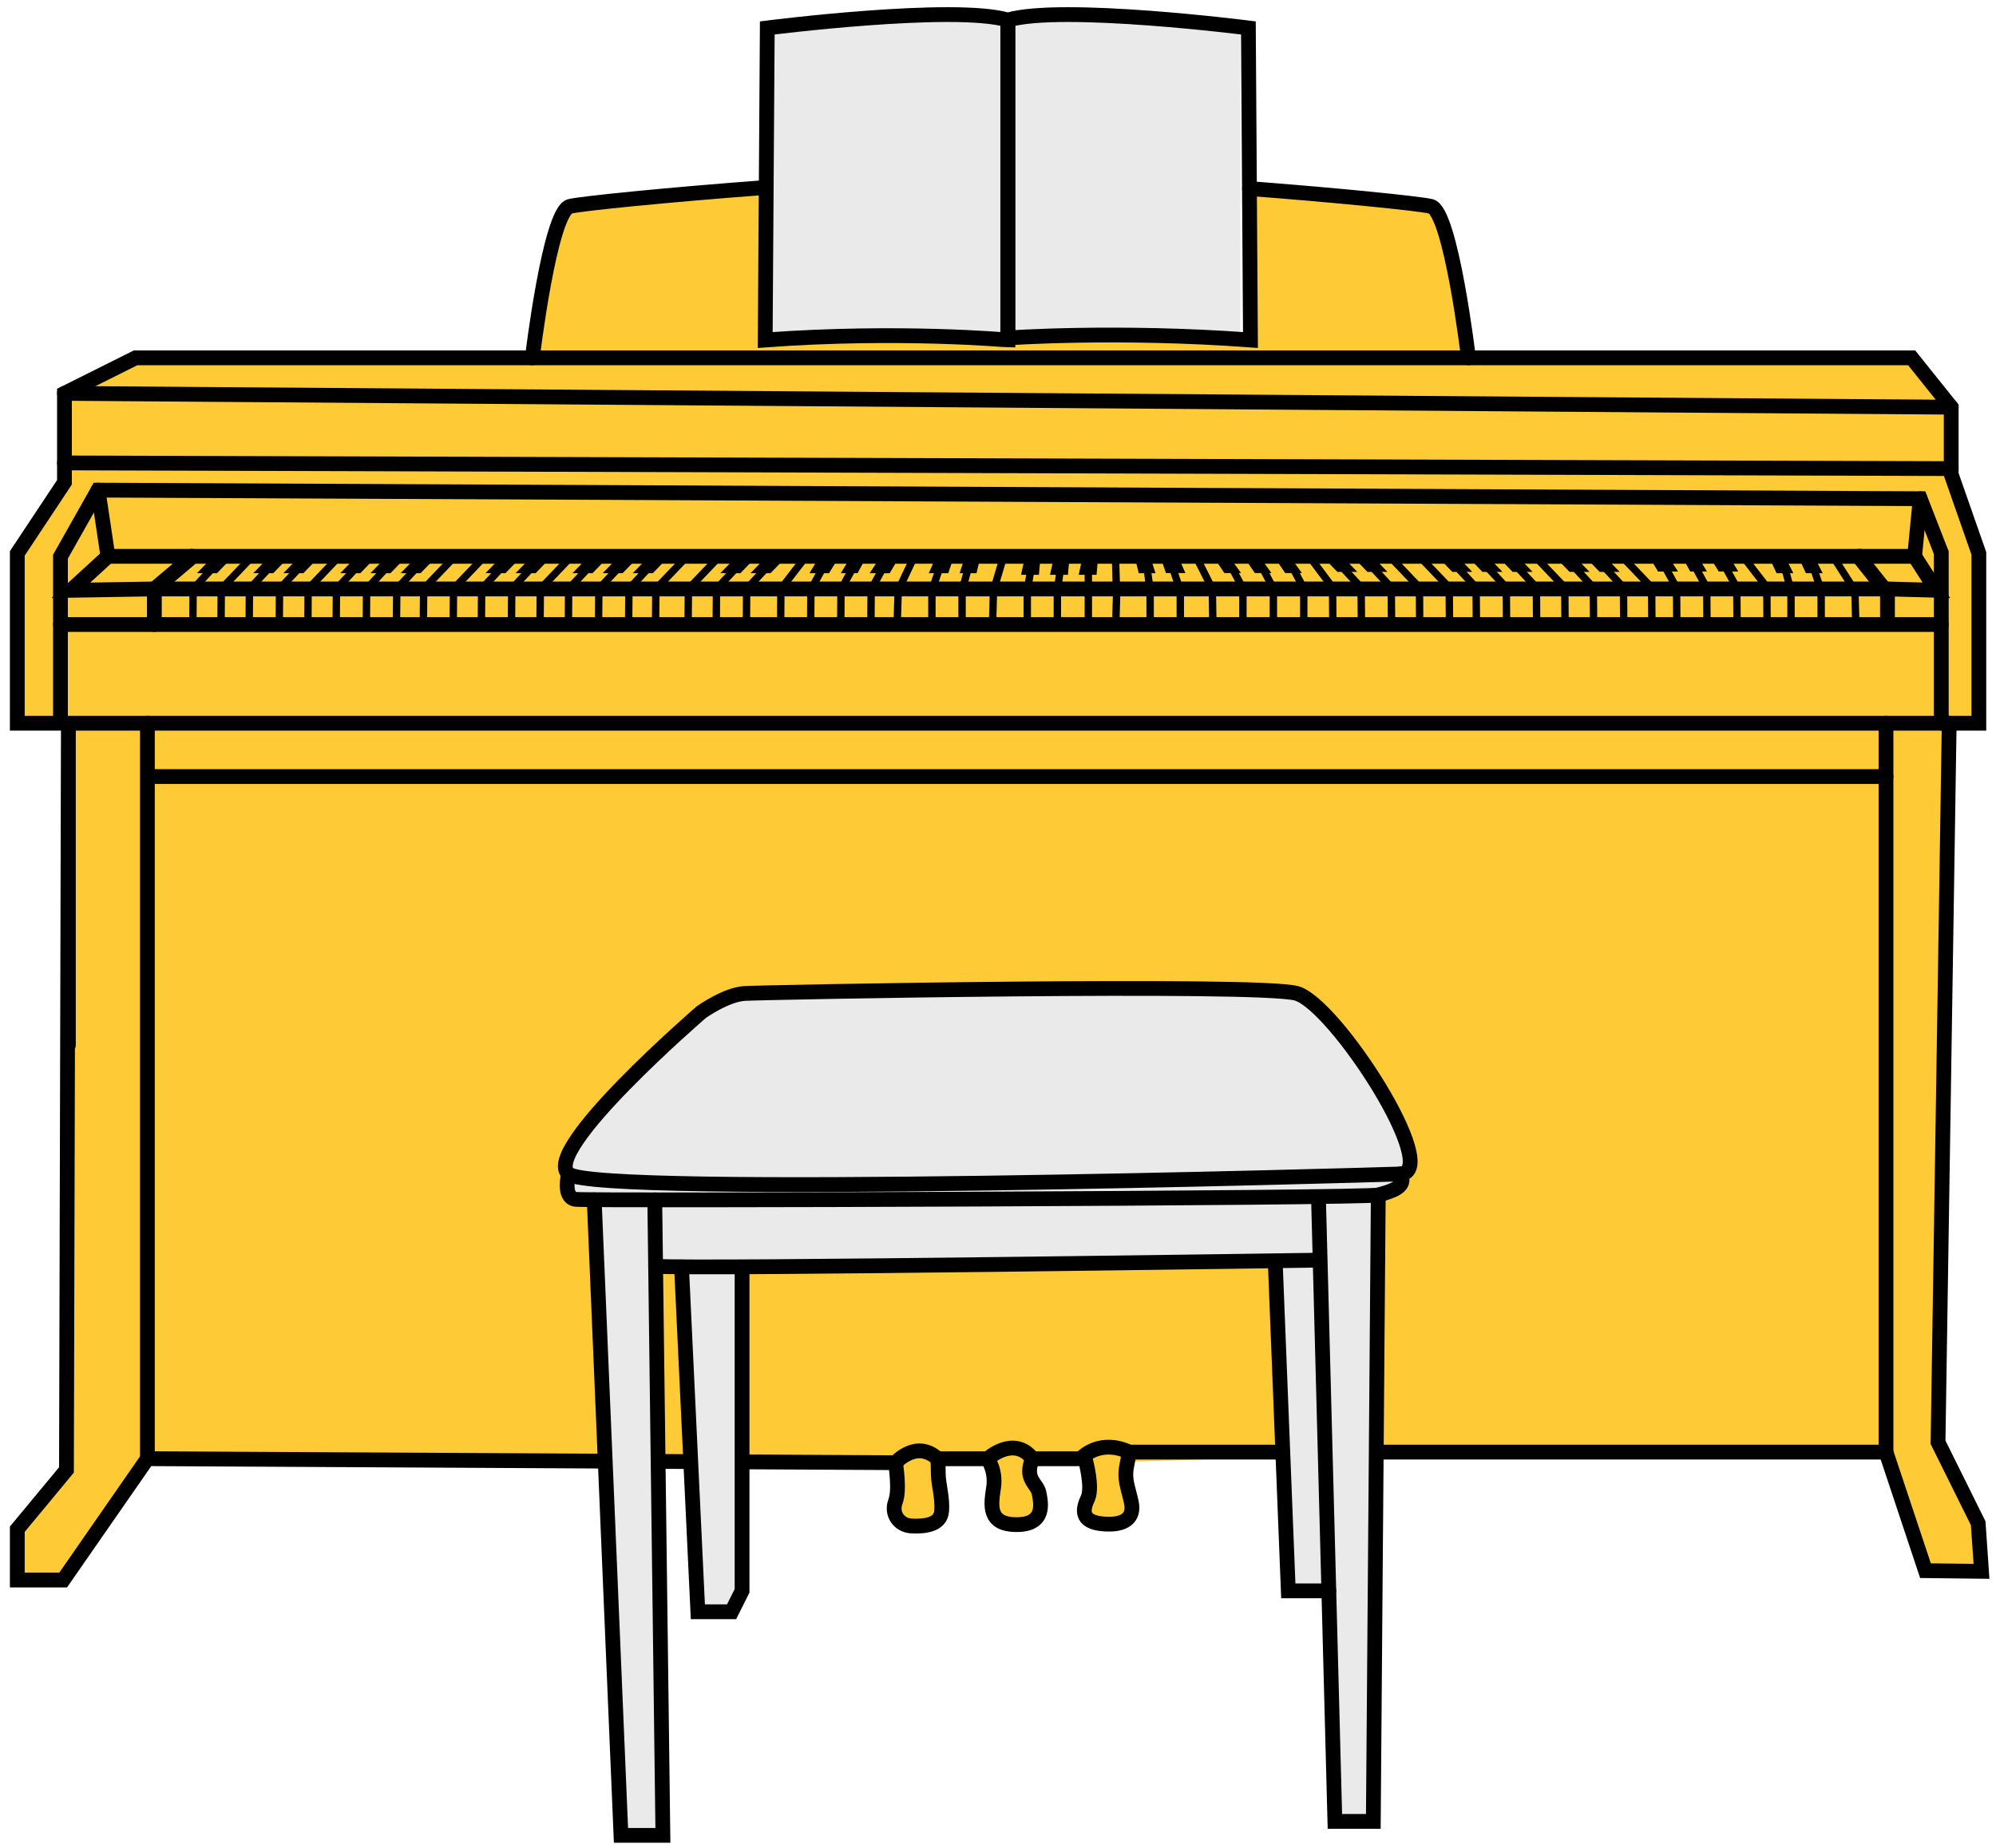 <?xml version="1.0" encoding="utf-8"?>
<!-- Generator: Adobe Illustrator 27.3.1, SVG Export Plug-In . SVG Version: 6.00 Build 0)  -->
<svg version="1.1" id="Layer_1" xmlns="http://www.w3.org/2000/svg" xmlns:xlink="http://www.w3.org/1999/xlink" x="0px" y="0px"
	 viewBox="0 0 270 250" style="enable-background:new 0 0 270 250;" xml:space="preserve">
<style type="text/css">
	.st0{fill:#FECA36;}
	.st1{fill:#EAEAEA;}
	.st2{fill:none;stroke:#000000;stroke-width:2;stroke-linecap:round;stroke-miterlimit:10;}
	.st3{fill:none;stroke:#000000;stroke-linecap:round;stroke-miterlimit:10;}
</style>
<path class="st0" d="M267.78,206.08l-5.43-10.96l1.51-97.28h4.01V74.87l-3.74-10.69v-9.09l-5.34-6.68h-55.59h-4.36
	c0,0-2.36-19.78-5.08-20.49c-1.03-0.27-7.61-0.98-16.18-1.72l0,0l-8.37-1.26l-0.14-21.16c0,0-0.1-0.01-0.3-0.04V46l-32.82-0.28
	L103.12,46V25.41c-12.9,0.98-24.45,2.15-25.85,2.51c-2.61,0.68-4.89,18.92-5.07,20.38l-0.07,0.1H18.53l-9.62,4.81v12.03l-6.38,9.62
	v22.98h6.91L9.17,198.87l-6.64,8.02v6.89h6.2l11.4-16.42l61.85,0.33c0,0,13.48,0.74,39.41,0.6c0.14,0.98,0.44,3.58-0.06,4.86
	c-0.62,1.6,0.45,3.21,2.14,3.3c1.69,0.09,3.92-0.09,4.1-1.96c0.18-1.87-0.45-3.65-0.45-5.17c0-0.45-0.01-0.8-0.02-1.08
	c2.29-0.02,4.66-0.05,7.11-0.09c0.29,0.69,0.59,1.78,0.39,3.13c-0.36,2.32-0.8,4.99,3.12,4.99s3.3-2.94,3.03-4.28
	c-0.24-1.21-1.73-1.77-1.13-3.93c2.43-0.05,4.93-0.1,7.5-0.16c0.26,1.11,0.77,3.64,0.22,4.8c-0.71,1.51-1.02,3.21,2.03,3.47
	c3.05,0.27,4.3-0.89,3.85-2.94c-0.45-2.05-0.98-3.03-0.62-4.9c0.04-0.22,0.08-0.41,0.11-0.58c10.32-0.28,21.72-0.7,34.18-1.29h68.42
	l5.35,16.03l7.57,0.09L267.78,206.08z"/>
<path class="st1" d="M135.48,45.72L167.77,46V3.74c-2.79-0.35-24.95-3.03-31.72-1.03c-7.23-2.14-32.01,1.07-32.01,1.07l-0.14,21.5
	l-0.26,0.1c-0.14,0.01-0.29,0.02-0.43,0.03V46L135.48,45.72z"/>
<g>
	<g>
		<polyline class="st2" points="251.38,75.27 258.99,75.27 259.75,67.47 		"/>
		<line class="st2" x1="255.12" y1="196.46" x2="255.12" y2="97.85"/>
		<path class="st2" d="M135.76,23.99"/>
		<path class="st2" d="M134.89,23.99"/>
		<g>
			<polygon class="st2" points="2.34,74.87 2.34,97.85 267.68,97.85 267.68,74.87 263.94,64.18 263.94,55.09 258.59,48.41 
				203.01,48.41 18.34,48.41 8.72,53.22 8.72,65.25 			"/>
			<polyline class="st2" points="81.79,197.68 19.94,197.35 8.54,213.77 2.34,213.77 2.34,206.89 8.99,198.87 9.25,97.85 
				9.25,141.41 			"/>
			<line class="st2" x1="93.22" y1="197.74" x2="89.34" y2="197.72"/>
			<path class="st2" d="M173.26,196.46h-20.49c0,0,0,0-0.36,1.87c-0.36,1.87,0.18,2.85,0.62,4.9c0.45,2.05-0.8,3.21-3.85,2.94
				c-3.05-0.27-2.74-1.96-2.03-3.47c0.71-1.51-0.36-5.34-0.36-5.34h-7.13c-1.16,2.76,0.62,3.3,0.89,4.63
				c0.27,1.34,0.89,4.28-3.03,4.28s-3.47-2.67-3.12-4.99c0.36-2.32-0.8-3.92-0.8-3.92h-6.77c0,0,0.09,0.45,0.09,1.96
				s0.62,3.3,0.45,5.17c-0.18,1.87-2.41,2.05-4.1,1.96c-1.69-0.09-2.76-1.69-2.14-3.3c0.62-1.6,0-5.26,0-5.26l-20.51-0.11"/>
			<path class="st2" d="M179.17,196.46"/>
			<polyline class="st2" points="263.67,97.85 262.16,195.13 267.59,206.08 268.04,212.59 260.46,212.5 255.12,196.46 186.7,196.46 
							"/>
			<line class="st2" x1="8.72" y1="62.63" x2="263.94" y2="63.4"/>
			<line class="st2" x1="8.72" y1="53.22" x2="263.94" y2="55.09"/>
			<polyline class="st2" points="8.18,97.14 8.18,75.31 13.26,66.31 259.75,67.47 262.6,74.78 262.6,97.85 			"/>
			<line class="st2" x1="8.18" y1="84.49" x2="262.6" y2="84.49"/>
			<polyline class="st2" points="20.88,84.49 20.88,79.68 26.09,75.27 251.38,75.27 255.32,80.21 255.32,84.09 			"/>
			<polyline class="st2" points="26.09,75.27 14.6,75.27 13.26,66.31 			"/>
			<polyline class="st2" points="258.99,75.27 261.93,79.86 255.32,79.68 20.88,79.68 9.59,79.86 14.6,75.27 			"/>
			<line class="st2" x1="19.94" y1="197.35" x2="19.94" y2="97.85"/>
			<line class="st2" x1="20.88" y1="105.06" x2="255.12" y2="105.06"/>
			<g>
				<polyline class="st3" points="28.63,76.99 26.12,79.68 26.09,84.31 				"/>
				<polyline class="st3" points="33.93,75.49 29.93,79.68 29.9,84.31 				"/>
				<polyline class="st3" points="45.68,75.49 41.68,79.68 41.65,84.31 				"/>
				<polyline class="st3" points="61.31,75.49 57.31,79.68 57.27,84.31 				"/>
				<polygon points="28.46,75.67 26.64,77.55 29.35,77.55 31.17,75.67 				"/>
				<g>
					<polyline class="st3" points="36.25,76.99 33.74,79.68 33.71,84.31 					"/>
					<polygon points="36.08,75.67 34.26,77.55 36.96,77.55 38.78,75.67 					"/>
				</g>
				<g>
					<polyline class="st3" points="40.32,76.99 37.81,79.68 37.78,84.31 					"/>
					<polygon points="40.15,75.67 38.33,77.55 41.04,77.55 42.86,75.67 					"/>
				</g>
				<g>
					<polyline class="st3" points="48.02,76.99 45.51,79.68 45.48,84.31 					"/>
					<polygon points="47.85,75.67 46.03,77.55 48.74,77.55 50.56,75.67 					"/>
				</g>
				<g>
					<polyline class="st3" points="52.1,76.99 49.59,79.68 49.56,84.31 					"/>
					<polygon points="51.93,75.67 50.11,77.55 52.82,77.55 54.64,75.67 					"/>
				</g>
				<g>
					<polyline class="st3" points="56.17,76.99 53.67,79.68 53.63,84.31 					"/>
					<polygon points="56.01,75.67 54.19,77.55 56.89,77.55 58.71,75.67 					"/>
				</g>
				<polyline class="st3" points="65.34,75.49 61.34,79.68 61.31,84.31 				"/>
				<polyline class="st3" points="77.09,75.49 73.09,79.68 73.05,84.31 				"/>
				<polyline class="st3" points="92.72,75.49 88.72,79.68 88.68,84.31 				"/>
				<g>
					<polyline class="st3" points="67.65,76.99 65.15,79.68 65.12,84.31 					"/>
					<polygon points="67.49,75.67 65.67,77.55 68.37,77.55 70.19,75.67 					"/>
				</g>
				<g>
					<polyline class="st3" points="71.73,76.99 69.22,79.68 69.19,84.31 					"/>
					<polygon points="71.56,75.67 69.74,77.55 72.45,77.55 74.27,75.67 					"/>
				</g>
				<g>
					<polyline class="st3" points="79.43,76.99 76.92,79.68 76.89,84.31 					"/>
					<polygon points="79.26,75.67 77.44,77.55 80.15,77.55 81.97,75.67 					"/>
				</g>
				<g>
					<polyline class="st3" points="83.51,76.99 81,79.68 80.97,84.31 					"/>
					<polygon points="83.34,75.67 81.52,77.55 84.22,77.55 86.04,75.67 					"/>
				</g>
				<g>
					<polyline class="st3" points="87.58,76.99 85.07,79.68 85.04,84.31 					"/>
					<polygon points="87.41,75.67 85.59,77.55 88.3,77.55 90.12,75.67 					"/>
				</g>
				<polyline class="st3" points="219.42,75.3 223.42,79.49 223.45,84.12 				"/>
				<polyline class="st3" points="207.67,75.3 211.67,79.49 211.7,84.12 				"/>
				<polyline class="st3" points="192.04,75.3 196.04,79.49 196.07,84.12 				"/>
				<g>
					<polyline class="st3" points="217.1,76.8 219.61,79.49 219.64,84.12 					"/>
					<polygon points="217.27,75.48 219.09,77.37 216.38,77.37 214.56,75.48 					"/>
				</g>
				<g>
					<polyline class="st3" points="213.03,76.8 215.53,79.49 215.56,84.12 					"/>
					<polygon points="213.19,75.48 215.01,77.37 212.31,77.37 210.49,75.48 					"/>
				</g>
				<g>
					<polyline class="st3" points="205.32,76.8 207.83,79.49 207.86,84.12 					"/>
					<polygon points="205.49,75.48 207.31,77.37 204.61,77.37 202.79,75.48 					"/>
				</g>
				<g>
					<polyline class="st3" points="201.25,76.8 203.76,79.49 203.79,84.12 					"/>
					<polygon points="201.42,75.48 203.24,77.37 200.53,77.37 198.71,75.48 					"/>
				</g>
				<g>
					<polyline class="st3" points="197.17,76.8 199.68,79.49 199.71,84.12 					"/>
					<polygon points="197.34,75.48 199.16,77.37 196.45,77.37 194.63,75.48 					"/>
				</g>
				<polyline class="st3" points="188.01,75.3 192.01,79.49 192.04,84.12 				"/>
				<polyline class="st3" points="177.11,75.27 180.26,79.49 180.29,84.12 				"/>
				<polyline class="st3" points="161.78,75.27 163.99,79.68 164.06,84.16 				"/>
				<g>
					<polyline class="st3" points="185.69,76.8 188.2,79.49 188.23,84.12 					"/>
					<polygon points="185.86,75.48 187.68,77.37 184.97,77.37 183.15,75.48 					"/>
				</g>
				<g>
					<polyline class="st3" points="181.62,76.8 184.12,79.49 184.16,84.12 					"/>
					<polygon points="181.78,75.48 183.6,77.37 180.9,77.37 179.08,75.48 					"/>
				</g>
				<g>
					<polyline class="st3" points="166.76,77.03 168.13,79.61 168.13,84.4 					"/>
					<polygon points="166.51,75.64 167.88,77.53 165.62,77.53 164.35,75.64 					"/>
				</g>
				<g>
					<polyline class="st3" points="170.88,77.03 172.25,79.61 172.25,84.4 					"/>
					<polygon points="170.63,75.64 171.99,77.53 169.74,77.53 168.46,75.64 					"/>
				</g>
				<g>
					<polyline class="st3" points="174.99,77.03 176.36,79.61 176.36,84.4 					"/>
					<polygon points="174.74,75.64 176.11,77.53 173.85,77.53 172.57,75.64 					"/>
				</g>
				<polyline class="st3" points="97.12,75.49 93.12,79.68 93.08,84.31 				"/>
				<polyline class="st3" points="108.86,75.49 105.63,79.68 105.6,84.31 				"/>
				<polyline class="st3" points="123.68,75.27 121.5,79.9 121.36,84.49 				"/>
				<g>
					<polyline class="st3" points="99.43,76.99 96.92,79.68 96.89,84.31 					"/>
					<polygon points="99.26,75.67 97.44,77.55 100.15,77.55 101.97,75.67 					"/>
				</g>
				<g>
					<polyline class="st3" points="103.51,76.99 101,79.68 100.97,84.31 					"/>
					<polygon points="103.34,75.67 101.52,77.55 104.23,77.55 106.05,75.67 					"/>
				</g>
				<g>
					<polyline class="st3" points="111.21,76.99 109.69,79.77 109.66,84.4 					"/>
					<polygon points="110.63,75.67 109.49,77.55 112.14,77.55 113.3,75.67 					"/>
				</g>
				<g>
					<polyline class="st3" points="115.28,76.99 113.76,79.77 113.73,84.4 					"/>
					<polygon points="114.88,75.67 113.73,77.55 116,77.55 117.02,75.67 					"/>
				</g>
				<g>
					<polyline class="st3" points="127.54,75.51 126.06,79.9 126.06,84.4 					"/>
					<polygon points="126.46,75.67 125.64,77.55 128.27,77.55 128.91,75.67 					"/>
					<polygon points="130.42,75.67 129.81,77.55 132.09,77.55 132.54,75.67 					"/>
				</g>
				<g>
					<polyline class="st3" points="131.41,75.27 130.14,79.9 130.14,84.4 					"/>
				</g>
				<g>
					<polyline class="st3" points="158.18,75.51 159.66,79.9 159.66,84.4 					"/>
					<polygon points="159.52,75.64 160.35,77.53 157.72,77.53 157.07,75.64 					"/>
					<polygon points="155.7,75.67 156.31,77.55 154.04,77.55 153.58,75.67 					"/>
				</g>
				<g>
					<polyline class="st3" points="154.95,75.27 155.58,79.9 155.58,84.4 					"/>
				</g>
				<polyline class="st3" points="135.76,75.27 134.39,79.9 134.26,84.49 				"/>
				<polyline class="st3" points="150.9,75.51 151.04,80.65 150.92,84.66 				"/>
				<g>
					<polyline class="st3" points="139.7,75.51 138.96,79.9 138.96,84.4 					"/>
					<polygon points="138.63,75.4 138.12,77.77 140.53,77.77 140.74,75.51 					"/>
					<polygon points="142.55,75.4 142.04,77.77 144.46,77.77 144.66,75.51 					"/>
					<polygon points="146.43,75.4 145.91,77.77 148.33,77.77 148.53,75.51 					"/>
				</g>
				<g>
					<polyline class="st3" points="143.67,75.27 143.03,79.9 143.03,84.4 					"/>
				</g>
				<g>
					<polyline class="st3" points="147.22,75.27 147.22,79.66 147.22,84.16 					"/>
				</g>
				<g>
					<polyline class="st3" points="119.36,76.99 117.84,79.77 117.81,84.4 					"/>
					<polygon points="118.87,75.67 117.64,77.55 120.34,77.56 121.47,75.67 					"/>
				</g>
				<polyline class="st3" points="235.77,75.26 239,79.44 239.03,84.08 				"/>
				<polyline class="st3" points="248.1,75.51 250.91,79.9 251.04,84.49 				"/>
				<g>
					<polyline class="st3" points="233.42,76.75 234.94,79.53 234.97,84.16 					"/>
					<polygon points="234,75.43 235.14,77.32 232.49,77.32 231.33,75.43 					"/>
				</g>
				<g>
					<polyline class="st3" points="229.35,76.75 230.87,79.53 230.9,84.16 					"/>
					<polygon points="229.75,75.43 230.9,77.32 228.63,77.32 227.61,75.43 					"/>
				</g>
				<g>
					<polyline class="st3" points="244.87,75.51 246.35,79.9 246.35,84.4 					"/>
					<polygon points="241.64,75.67 242.59,77.55 240.32,77.55 239.44,75.67 					"/>
					<polygon points="245.6,75.67 246.56,77.55 244.29,77.55 243.41,75.67 					"/>
				</g>
				<g>
					<polyline class="st3" points="241,75.27 242.27,79.9 242.27,84.4 					"/>
				</g>
				<g>
					<polyline class="st3" points="225.27,76.75 226.79,79.53 226.82,84.16 					"/>
					<polygon points="225.76,75.43 226.99,77.32 224.29,77.33 223.15,75.43 					"/>
				</g>
			</g>
			<path class="st2" d="M103.51,46l0.28-42.22c0,0,25.2-3.21,32.55-1.07V46C136.33,46,121.6,44.67,103.51,46z"/>
			<path class="st2" d="M169.15,46l-0.28-42.22c0,0-25.2-3.21-32.55-1.07v43.01C136.33,45.72,151.06,44.67,169.15,46z"/>
			<path class="st2" d="M72.01,48.41c0,0,2.36-19.78,5.08-20.49c1.42-0.37,13.29-1.57,26.42-2.55"/>
			<path class="st2" d="M198.64,48.41c0,0-2.36-19.78-5.08-20.49c-1.35-0.35-12.18-1.46-24.54-2.41"/>
		</g>
	</g>
	<path class="st2" d="M121.14,197.89c0,0,2.82-3.21,5.7-0.53"/>
	<path class="st2" d="M133.61,197.35c0,0,3.52-3.25,6.06,0"/>
	<path class="st2" d="M146.48,197.09c0,0,2.41-2.45,6.28-0.63"/>
</g>
<g>
	<path class="st1" d="M176.01,134.39c-5.2-1.42-72.15-0.14-74.67,0.02c-2.52,0.16-5.83,2.52-5.83,2.52s-21.74,18.75-17.96,21.9
		c0,0-0.83,3.19,0.95,3.43c0.23,0.03,2.26,0.05,5.6,0.06v0.01h-3.08l3.62,85.98h5.67l-0.99-76.91h3.51h79.99l2.08,43.83h5.48
		l0.82,31.19h5.2l0.67-84.75c1.65-0.47,4.02-1.06,2.95-2.84C195.92,158.62,181.21,135.81,176.01,134.39z M184.2,161.9v-0.11
		c0.98-0.02,1.74-0.05,2.23-0.07L184.2,161.9z"/>
	<polygon class="st1" points="99.61,218.06 101.03,215.23 101.03,171.91 92.84,171.4 95.04,218.06 	"/>
</g>
<g>
	<path class="st2" d="M94.87,136.93c0,0-21.74,18.75-17.96,21.9c3.78,3.15,108.07,0.16,112.48,0c5.88-0.21-8.82-23.02-14.02-24.44
		c-5.2-1.42-72.15-0.14-74.67,0.02C98.18,134.57,94.87,136.93,94.87,136.93z"/>
	<path class="st2" d="M76.91,158.83c0,0-0.83,3.19,0.95,3.43c1.77,0.24,106.93-0.12,108.58-0.59c1.65-0.47,4.02-1.06,2.95-2.84"/>
	<polyline class="st2" points="88.57,162.33 89.67,248.31 84,248.31 80.38,162.33 	"/>
	<path class="st2" d="M88.68,171.31c4.77,0.44,89.68-0.82,89.68-0.82"/>
	<polyline class="st2" points="178.36,162.33 180.57,246.42 185.77,246.42 186.44,161.67 	"/>
	<polyline class="st2" points="172.53,171.4 174.27,215.23 179.75,215.23 	"/>
	<polyline class="st2" points="92.19,171.4 94.4,218.06 98.96,218.06 100.38,215.23 100.38,171.91 	"/>
	<path class="st2" d="M98.96,218.06"/>
	<path class="st2" d="M98.65,171.4"/>
</g>
</svg>
